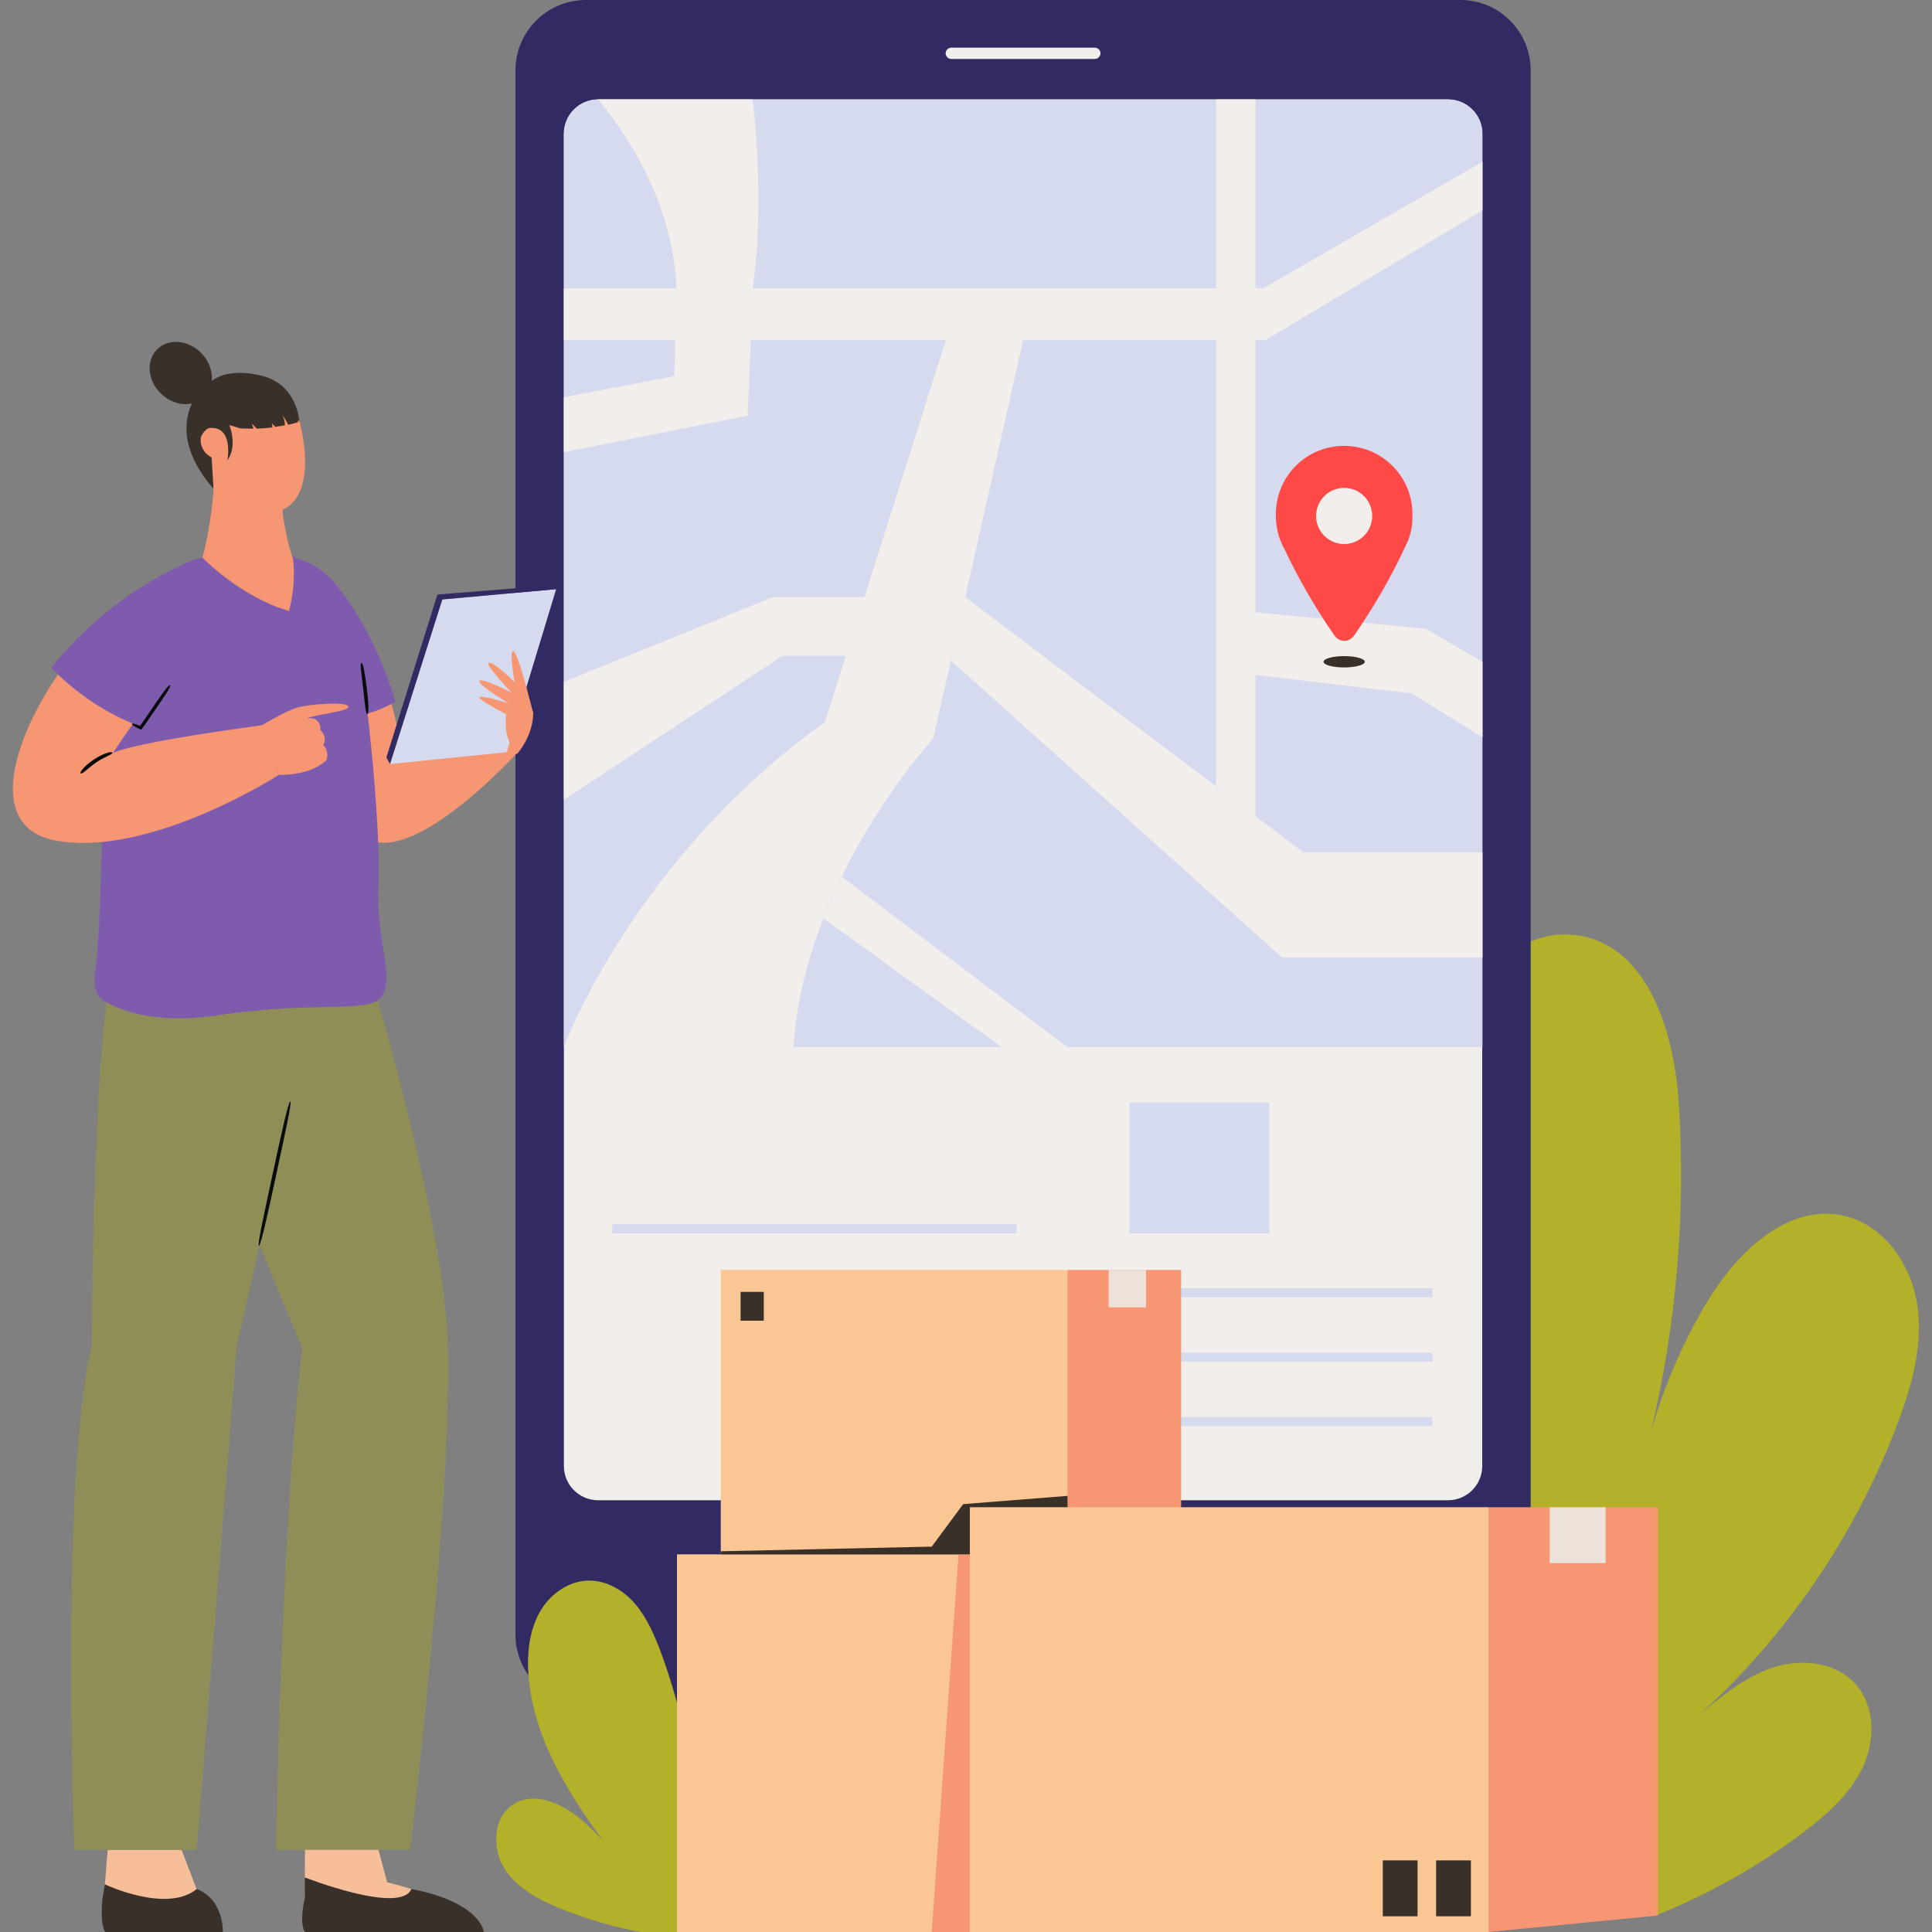 <svg width="240" height="240" viewBox="0 0 240 240" fill="none" xmlns="http://www.w3.org/2000/svg">
<rect x="0" y="0" width="240" height="240" fill="#808080" stroke="none"/>
<g clip-path="url(#clip0_1802_35322)">
<path d="M24.736 48.704C24.736 48.704 20.128 53.6 26.688 60.896L27.36 58.304L24.736 48.704Z" fill="#39302A"/>
<path d="M235.68 176.96C237.472 172.224 238.912 167.136 238.176 162.112C237.44 157.088 234.048 152.192 229.12 151.04C222.048 149.376 215.648 155.68 211.936 161.92C208.96 166.944 206.656 172.352 205.056 177.984C208.256 164.576 209.44 150.752 208.544 136.992C207.968 128.288 204.8 117.664 196.192 116.224C187.936 114.848 181.376 123.328 178.944 131.328C172.48 152.608 180.32 175.328 188.096 196.16L205.888 237.856C212.352 235.264 218.464 231.808 224.032 227.616C226.976 225.376 229.856 222.848 231.424 219.488C232.992 216.128 232.928 211.776 230.4 209.088C227.872 206.4 223.648 206.016 220.192 207.168C216.736 208.32 213.824 210.72 211.04 213.088C221.984 203.168 230.432 190.784 235.68 176.96Z" fill="#B2B129"/>
<path d="M72.768 0H181.408C186.24 0 190.144 3.904 190.144 8.736V203.04C190.144 207.872 186.24 211.776 181.408 211.776H72.768C67.936 211.776 64.032 207.872 64.032 203.04V8.736C64.032 3.904 67.968 0 72.768 0Z" fill="#322A63"/>
<path d="M82.144 205.376C81.344 203.232 80.416 201.056 78.944 199.296C77.472 197.536 75.264 196.256 72.96 196.352C70.432 196.448 68.128 198.208 66.944 200.448C65.76 202.688 65.472 205.312 65.632 207.84C66.144 215.552 70.304 222.368 74.944 228.704C74.176 227.84 73.312 227.008 72.448 226.24C70.048 224.16 66.56 222.432 63.84 224.096C61.312 225.632 61.056 229.408 62.56 231.936C64.064 234.464 66.816 235.936 69.536 237.056C72.864 238.4 76.32 239.392 79.872 240.064H86.272C87.616 228.288 86.176 216.448 82.144 205.376Z" fill="#B2B129"/>
<path d="M25.664 56.352L26.72 60.896L26.88 56.352H25.664Z" fill="#39302A"/>
<path d="M41.76 72.608L43.392 96.48L49.984 93.536C47.52 79.328 41.76 72.608 41.76 72.608Z" fill="#F79673"/>
<path d="M61.505 88.096C50.496 90.848 44.736 95.296 44.736 95.296L42.24 99.744C42.24 99.744 40.928 104.096 47.264 104.672C53.6 105.248 64.225 93.536 64.225 93.536L61.505 88.096Z" fill="#F79673"/>
<path d="M74.304 12.352H179.872C182.24 12.352 184.128 14.272 184.128 16.608V182.112C184.128 184.48 182.208 186.368 179.872 186.368H74.304C71.936 186.368 70.048 184.448 70.048 182.112V16.608C70.048 14.272 71.968 12.352 74.304 12.352Z" fill="#F2EEEB"/>
<path d="M120.512 193.088H84.096V240H120.512V193.088Z" fill="#FAC694"/>
<path d="M22.56 229.792H13.376L13.024 234.08C13.024 234.08 13.728 237.056 18.72 237.248C23.712 237.44 24.416 234.656 24.416 234.656L22.56 229.792Z" fill="#F7BF99"/>
<path d="M24.448 234.656C20.704 237.728 13.024 234.08 13.024 234.08L12.736 235.808C12.736 235.808 12.352 238.784 13.056 240H27.68C27.68 240 27.872 236.032 24.448 234.656Z" fill="#39302A"/>
<path d="M45.504 119.392C45.504 119.392 55.296 151.456 55.648 167.392C56.096 187.328 50.944 229.792 50.944 229.792H34.272C34.272 229.792 34.848 191.392 37.536 167.424C37.536 167.424 24.448 136.704 19.424 120.992L45.504 119.392Z" fill="#908E57"/>
<path d="M14.24 119.648C11.68 125.312 11.36 167.264 11.36 167.264C7.456 184.096 9.216 229.792 9.216 229.792H24.448C24.448 229.792 28 185.184 29.408 167.264C30.912 160.8 40.32 118.048 40.32 118.048L14.24 119.648Z" fill="#908E57"/>
<path d="M12.672 102.336C12.928 92.16 15.168 73.824 22.176 70.4C26.432 68.352 31.264 67.872 35.84 69.088C38.944 69.664 41.6 71.68 42.944 74.56C45.12 79.008 47.072 100.416 47.04 107.456C47.04 111.808 46.944 117.6 45.472 119.616C45.472 119.616 43.52 123.232 29.792 123.328C16.064 123.424 15.36 121.088 14.208 119.872C13.12 118.112 12.384 113.088 12.672 102.336Z" fill="#7F5BAE"/>
<path d="M25.888 50.528L36.448 49.888L35.36 62.432L26.72 63.776L25.888 50.528Z" fill="#F79673"/>
<path d="M27.36 50.432L36.48 49.888C36.48 49.888 38.432 55.104 37.76 59.2C37.408 61.408 36.416 63.232 33.856 63.712C31.104 63.968 28.512 62.368 27.52 59.776C26.176 55.84 27.36 50.432 27.36 50.432Z" fill="#F79673"/>
<path d="M36.416 69.472C33.248 71.04 25.152 69.28 25.152 69.28C26.72 63.456 26.752 56.768 26.752 56.768L34.912 57.056C34.432 64.32 36.416 69.472 36.416 69.472Z" fill="#F79673"/>
<path d="M27.808 53.568C27.808 53.568 26.4 52.352 25.28 53.632C24.384 54.688 25.12 57.376 28.224 57.152C28.64 55.936 28.48 54.624 27.808 53.568Z" fill="#F79673"/>
<path d="M48.096 233.824L47.008 229.792H37.888L37.856 235.808C37.856 235.808 37.408 238.848 37.888 240H60.096C60.096 240 59.2 236.608 48.096 233.824Z" fill="#F7BF99"/>
<path d="M51.104 234.656C49.76 237.888 37.856 233.216 37.856 233.216V235.808C37.856 235.808 37.12 238.912 37.888 240H60.096C60.128 240 59.744 236.32 51.104 234.656Z" fill="#39302A"/>
<path d="M136 5.92H118.176C117.792 5.92 117.472 6.24 117.472 6.624C117.472 7.008 117.792 7.328 118.176 7.328H136C136.384 7.328 136.704 7.008 136.704 6.624C136.704 6.24 136.384 5.92 136 5.92Z" fill="#F2EEEB"/>
<path d="M179.872 12.352H74.304C71.936 12.352 70.048 14.272 70.048 16.608V130.08H184.16V16.608C184.16 14.272 182.24 12.352 179.872 12.352Z" fill="#D5DAEE"/>
<path d="M70.048 35.808H156.928L184.16 20.096V26.144L157.216 42.24H70.048V35.808Z" fill="#F2EEEB"/>
<path d="M70.048 130.08C70.048 130.08 78.432 106.976 102.464 89.696L117.504 42.24H127.104L115.936 91.744C115.936 91.744 99.968 108.96 98.56 130.08H70.048Z" fill="#F2EEEB"/>
<path d="M70.048 84.704L96 74.176H107.36H119.904L161.92 105.888H184.16V118.944H159.264L117.472 81.472H105.088H97.184L70.048 99.36V84.704Z" fill="#F2EEEB"/>
<path d="M151.072 12.352V97.696L155.968 101.408V12.352H151.072Z" fill="#F2EEEB"/>
<path d="M93.504 35.808C95.104 24.96 93.504 12.352 93.504 12.352H74.304C84.384 24.48 84 35.808 84 35.808L83.776 46.72L70.048 49.344V56.16L92.896 51.648L93.504 35.808Z" fill="#F2EEEB"/>
<path d="M155.968 76.064L177.12 78.112L184.16 82.208V91.584L175.392 86.144L155.968 83.84V76.064Z" fill="#F2EEEB"/>
<path d="M104.544 108.896L132.608 130.08H124.416L102.272 114.08L104.544 108.896Z" fill="#F2EEEB"/>
<path d="M175.456 64.096C175.584 59.424 171.904 55.52 167.2 55.392C162.496 55.264 158.624 58.944 158.496 63.648C158.496 63.808 158.496 63.968 158.496 64.128C158.496 65.152 158.688 66.144 159.04 67.104L159.104 67.232C159.2 67.52 159.328 67.808 159.488 68.064C161.28 71.872 163.392 75.52 165.792 78.976C166.272 79.648 167.168 79.808 167.84 79.328C167.968 79.232 168.096 79.104 168.192 78.976C170.592 75.52 172.704 71.872 174.496 68.064C174.624 67.808 174.752 67.52 174.88 67.232L174.944 67.104C175.296 66.112 175.488 65.12 175.456 64.096Z" fill="#FE4947"/>
<path d="M166.976 67.584C168.903 67.584 170.464 66.022 170.464 64.096C170.464 62.17 168.903 60.608 166.976 60.608C165.05 60.608 163.488 62.17 163.488 64.096C163.488 66.022 165.05 67.584 166.976 67.584Z" fill="#F2EEEB"/>
<path d="M157.664 136.96H140.32V153.216H157.664V136.96Z" fill="#D5DAEE"/>
<path d="M177.952 160.032H140.32V161.152H177.952V160.032Z" fill="#D5DAEE"/>
<path d="M126.272 152.096H76.064V153.216H126.272V152.096Z" fill="#D5DAEE"/>
<path d="M177.952 168.032H140.32V169.152H177.952V168.032Z" fill="#D5DAEE"/>
<path d="M177.952 176.032H140.32V177.152H177.952V176.032Z" fill="#D5DAEE"/>
<path d="M32.608 90.08C15.104 92.48 14.047 93.536 13.983 93.6C18.399 86.976 19.968 85.536 22.111 82.016C26.207 75.232 26.88 70.464 26.88 70.464C26.88 70.464 22.527 68.416 13.184 76.8C4.8 84.32 -4.608 102.432 7.072 104.448C18.752 106.464 34.592 96.288 34.592 96.288L32.608 90.08Z" fill="#F79673"/>
<path d="M47.008 111.36L12.608 106.304C12.608 106.304 12.352 117.344 11.84 120.576C11.392 123.328 12.608 124.096 12.608 124.096C12.608 124.096 17.024 127.616 26.88 126.144C39.84 124.192 46.144 126.08 47.52 123.616C48.896 121.152 46.816 116.384 47.008 111.36Z" fill="#7F5BAE"/>
<path d="M69.088 73.184L54.944 74.464L48.448 94.912L62.944 93.44L69.088 73.184Z" fill="#D5DAEE"/>
<path d="M69.088 73.184L67.872 72.768L54.336 73.856L48 94.08L48.448 94.912L54.944 74.464L69.088 73.184Z" fill="#322A63"/>
<path d="M43.264 87.744C43.072 87.136 38.56 87.456 37.024 87.872C35.488 88.288 32.448 90.144 32.448 90.144L34.592 96.256C38.88 96.32 40.544 94.432 40.544 94.432C40.8 93.792 40.64 93.056 40.16 92.544C40.736 91.488 39.776 90.656 39.776 90.656C39.904 90.048 39.52 89.44 38.944 89.248L38.176 89.184C40.544 88.512 43.424 88.352 43.264 87.744Z" fill="#F79673"/>
<path d="M28.48 72.608C28.352 72.32 27.872 70.112 27.872 70.112L24.544 69.408C24.544 69.408 14.688 72.608 6.368 82.944C9.472 86.176 13.248 88.672 17.44 90.272L26.752 77.024C26.72 77.024 28.576 72.896 28.48 72.608Z" fill="#7F5BAE"/>
<path d="M41.76 72.608L44.032 88.992C46.56 88.704 49.12 87.168 49.12 87.168C46.432 77.984 41.76 72.608 41.76 72.608Z" fill="#7F5BAE"/>
<path d="M25.398 49.278C26.785 47.891 26.592 45.45 24.968 43.825C23.343 42.2 20.902 42.008 19.515 43.395C18.127 44.782 18.32 47.224 19.945 48.848C21.569 50.473 24.011 50.665 25.398 49.278Z" fill="#39302A"/>
<path d="M120.48 193.088H119.072L115.744 240H120.48V193.088Z" fill="#F79673"/>
<path d="M132.64 157.76H89.536V193.088H132.64V157.76Z" fill="#FAC694"/>
<path d="M146.72 191.712L132.608 193.088V157.76H146.72V191.712Z" fill="#F79673"/>
<path d="M142.368 157.76H137.728V162.4H142.368V157.76Z" fill="#EDE2D9"/>
<path d="M94.88 160.48H92V164.064H94.88V160.48Z" fill="#39302A"/>
<path d="M184.896 187.232H120.48V240H184.896V187.232Z" fill="#FAC694"/>
<path d="M205.952 237.952L184.896 240V187.232H205.952V237.952Z" fill="#F79673"/>
<path d="M199.456 187.232H192.512V194.176H199.456V187.232Z" fill="#EDE2D9"/>
<path d="M182.72 231.104H178.4V238.048H182.72V231.104Z" fill="#39302A"/>
<path d="M176.096 231.104H171.776V238.048H176.096V231.104Z" fill="#39302A"/>
<path d="M119.648 186.848L115.744 192.128L89.536 192.704V193.088H120.48V187.232H132.608V185.824L119.648 186.848Z" fill="#39302A"/>
<path d="M166.976 82.912C168.39 82.912 169.536 82.597 169.536 82.208C169.536 81.819 168.39 81.504 166.976 81.504C165.562 81.504 164.416 81.819 164.416 82.208C164.416 82.597 165.562 82.912 166.976 82.912Z" fill="#39302A"/>
<path d="M63.712 80.896C63.232 81.024 63.936 84.736 63.936 84.736C63.936 84.736 61.12 81.952 60.672 82.368C60.32 82.656 63.552 86.048 63.552 86.048C63.552 86.048 59.84 84.128 59.552 84.576C59.264 85.024 63.168 87.36 63.168 87.36C63.168 87.36 59.616 86.272 59.552 86.624C59.488 86.976 62.88 88.736 62.88 88.736C62.88 88.736 62.592 90.784 63.296 92.192L63.2 93.504L64.256 93.632C64.256 93.632 66.24 91.424 66.24 88.544C66.176 88.512 64.352 80.736 63.712 80.896Z" fill="#F79673"/>
<path d="M37.184 52.352C37.184 52.352 36.96 47.776 32.544 46.688C26.592 45.216 25.152 48.608 25.152 48.608C23.168 49.728 25.024 54.176 25.024 54.176C25.184 53.76 25.504 53.408 25.888 53.184C29.088 52.768 28.256 57.184 28.256 57.184C29.568 55.296 28.48 52.8 28.48 52.8L29.856 53.216C30.432 53.248 30.976 53.248 31.488 53.248C31.424 53.024 31.36 52.832 31.264 52.608L31.904 53.248C32.608 53.216 33.28 53.184 33.856 53.088C33.824 52.928 33.824 52.736 33.76 52.576L34.176 52.992C34.208 52.992 34.208 53.024 34.24 53.024C34.656 52.96 35.04 52.896 35.392 52.832C35.392 52.352 35.264 51.872 35.04 51.488C35.328 51.904 35.584 52.32 35.808 52.768C36.384 52.64 36.8 52.512 37.024 52.448C37.024 52.352 36.992 52.224 36.96 52.128C37.024 52.224 37.12 52.288 37.184 52.384V52.352Z" fill="#39302A"/>
<path d="M36.416 69.472L31.168 68.736L25.152 69.28C25.152 69.28 29.92 74.176 35.904 75.904C36.448 73.792 36.64 71.616 36.416 69.472Z" fill="#F79673"/>
<path d="M36.064 136.832C36.288 136.864 35.392 140.896 34.336 145.824C33.28 150.752 32.384 154.784 32.16 154.752C31.936 154.72 32.832 150.688 33.888 145.76C34.944 140.832 35.84 136.768 36.064 136.832Z" fill="#090B0B"/>
<path d="M21.12 85.12C21.312 85.248 20.32 86.656 19.136 88.384C18.56 89.216 18.048 89.984 17.632 90.528L17.536 90.656L17.408 90.592C16.736 90.272 16.32 90.016 16.384 89.92C16.448 89.824 16.896 89.952 17.568 90.24L17.312 90.304C17.696 89.728 18.208 88.992 18.784 88.16C19.968 86.432 20.928 85.024 21.12 85.12Z" fill="#090B0B"/>
<path d="M44.896 82.368C45.12 82.336 45.344 83.744 45.568 85.504C45.792 87.264 45.856 88.704 45.632 88.704C45.408 88.704 45.312 87.296 45.12 85.536C44.928 83.776 44.672 82.4 44.896 82.368Z" fill="#090B0B"/>
<path d="M10.016 96.064C9.856 95.936 10.56 95.072 11.68 94.336C12.8 93.6 13.888 93.28 13.952 93.504C14.016 93.728 12.992 93.984 11.936 94.72C10.88 95.456 10.208 96.224 10.016 96.064Z" fill="#090B0B"/>
</g>
<defs>
<clipPath id="clip0_1802_35322">
<rect width="240" height="240" fill="white"/>
</clipPath>
</defs>
</svg>
